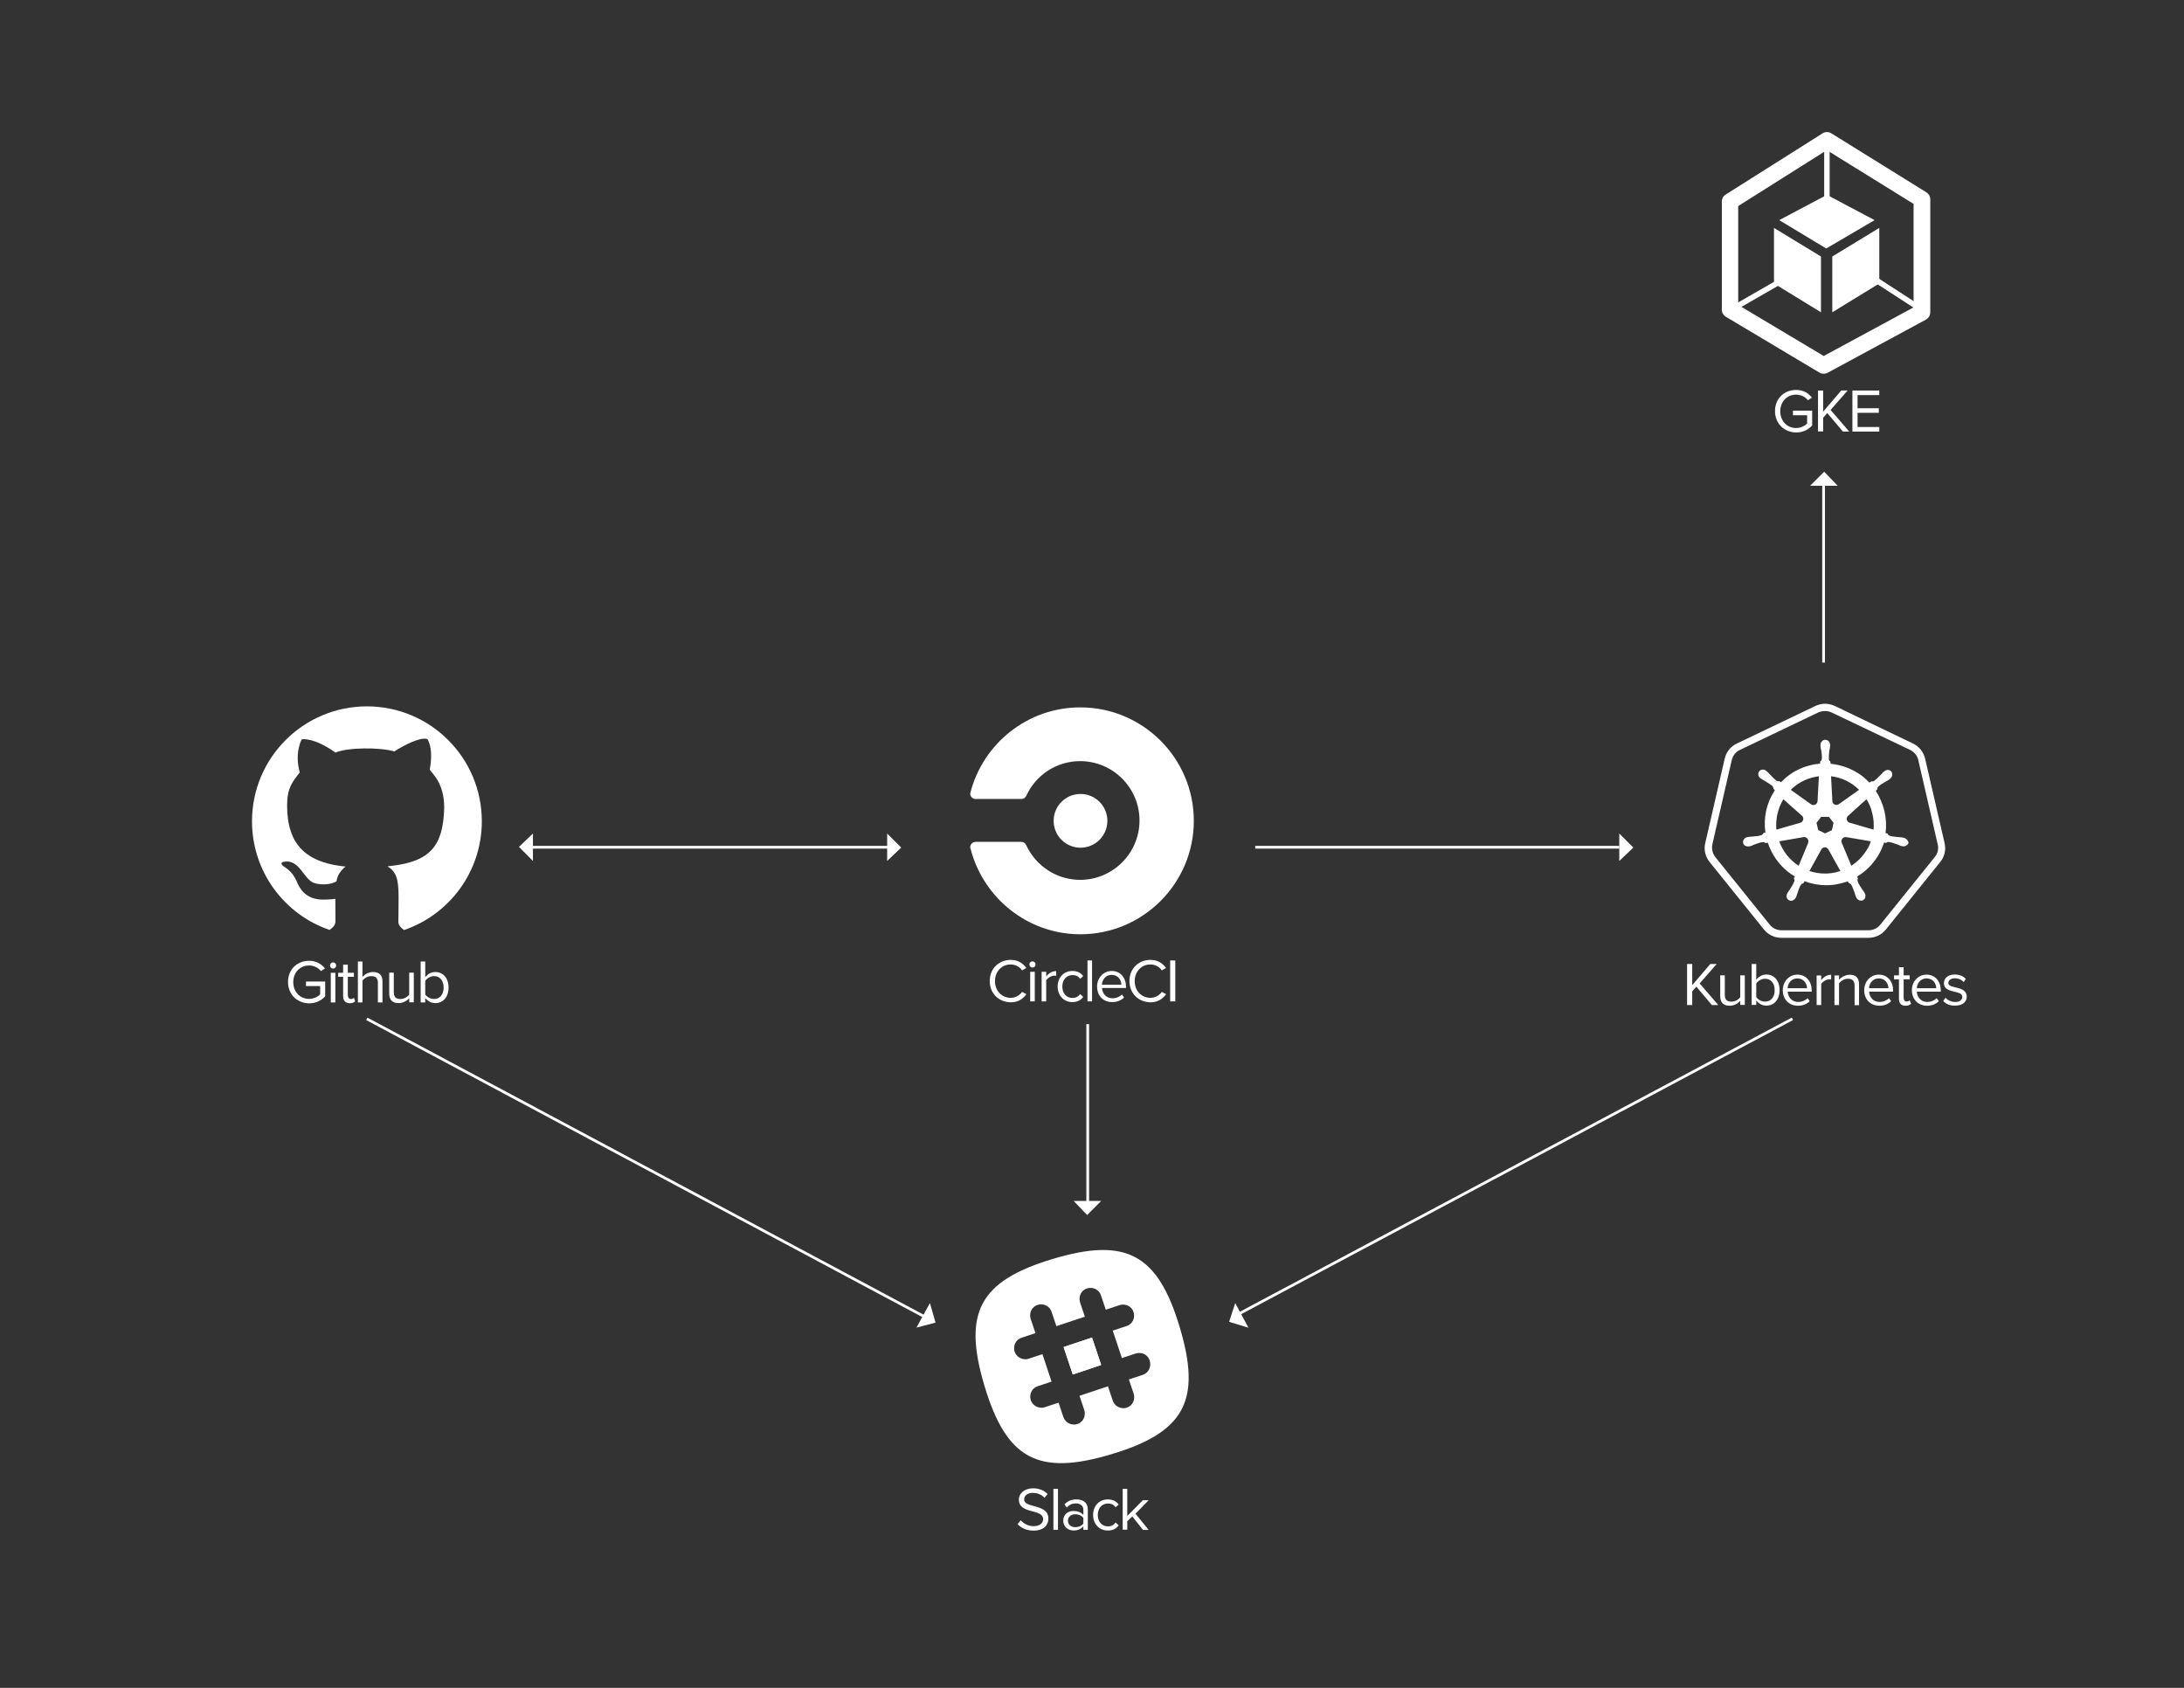 <?xml version="1.0" encoding="utf-8"?>
<!-- Generator: Adobe Illustrator 19.2.1, SVG Export Plug-In . SVG Version: 6.00 Build 0)  -->
<svg version="1.1" id="Layer_1" xmlns="http://www.w3.org/2000/svg" xmlns:xlink="http://www.w3.org/1999/xlink" x="0px" y="0px"
	 viewBox="0 0 1910.1 1476" style="enable-background:new 0 0 1910.1 1476;" xml:space="preserve">
<rect x="0" y="0" width="1910.1" height="1476" fill="#333333" stroke="none"/>
<style type="text/css">
	.st0{fill:#FFFFFF;}
</style>
<g>
	<g>
		<g>
			<path class="st0" d="M421.4,718.2c0-55.5-45-100.5-100.5-100.5s-100.5,45-100.5,100.5c0,44,28.3,81.5,67.8,95
				c2.4-1.7,5.2-3.9,5.2-7.5c0-5.5-0.1-19.7-0.1-19.7s-4.4,0.7-10.6,0.7c-15.7,0-20.6-10-23-15.5c-3.1-7.3-7.1-10.7-11.3-13.4
				c-2.6-1.7-3.2-3.6-0.2-4.2c13.9-2.6,17.4,15.7,26.7,18.6c6.6,2.1,15.1,1.2,19.4-1.5c0.6-5.6,4.6-10.4,8-12.9
				c-23.6-2.3-37.6-10.4-44.8-23.5l-0.8-1.5l-1.8-4.2l-0.5-1.5c-2.3-6.6-3.3-14.3-3.3-22.8c0-15.1,4.7-20.8,11.1-28.8
				c-4.9-17.2,1.7-29,1.7-29s10.2-2.1,29.5,11.6c10.5-4.5,38.3-4.8,51.5-1c8.1-5.3,22.9-12.9,28.9-10.8c1.6,2.6,5.1,10.1,2.1,26.7
				c2,3.6,12.6,11.4,12.6,33.3c-0.2,8.1-1,14.9-2.6,20.7l-0.9,3c0,0-0.5,1.4-1,2.7l-0.6,1.5c-7,15.3-21.3,21-44.5,23.4
				c7.5,4.7,9.7,10.6,9.7,26.6c0,16-0.2,18.1-0.2,21.8c0,3.2,2.6,5.6,5,7.3C392.9,799.8,421.4,762.3,421.4,718.2z"/>
		</g>
	</g>
	<g>
		<path class="st0" d="M251.9,858.7c0-11.2,8.2-18.5,18.4-18.5c6.4,0,10.8,2.8,13.9,6.7l-3.5,2.3c-2.3-2.9-6.1-4.9-10.4-4.9
			c-7.8,0-13.8,6-13.8,14.6c0,8.5,6,14.6,13.8,14.6c4.3,0,7.8-2,9.7-3.9v-7.3h-12.4v-4h16.8v12.9c-3.3,3.8-8.2,6.2-14.1,6.2
			C260.1,877.3,251.9,869.8,251.9,858.7z"/>
		<path class="st0" d="M288.6,844.3c0-1.5,1.2-2.7,2.7-2.7s2.7,1.2,2.7,2.7c0,1.5-1.2,2.7-2.7,2.7S288.6,845.8,288.6,844.3z
			 M289.3,876.6v-25.9h4v25.9H289.3z"/>
		<path class="st0" d="M300.1,871.2v-17h-4.3v-3.5h4.3v-7.1h4.1v7.1h5.3v3.5h-5.3v16.1c0,1.9,0.9,3.3,2.6,3.3c1.2,0,2.2-0.5,2.7-1.1
			l1.2,3.1c-1,1-2.5,1.7-4.8,1.7C302,877.2,300.1,875,300.1,871.2z"/>
		<path class="st0" d="M330.5,876.6v-17.1c0-4.6-2.3-5.9-5.9-5.9c-3.1,0-6.1,1.9-7.6,4v19h-4v-35.8h4v13.6c1.8-2.2,5.3-4.4,9.2-4.4
			c5.4,0,8.3,2.6,8.3,8.3v18.3H330.5z"/>
		<path class="st0" d="M357.9,876.6v-3.7c-2,2.3-5.4,4.3-9.2,4.3c-5.4,0-8.3-2.7-8.3-8.3v-18.3h4v17.1c0,4.6,2.3,5.9,5.9,5.9
			c3.1,0,6.1-1.8,7.6-3.9v-19.1h4v25.9H357.9z"/>
		<path class="st0" d="M367.9,876.6v-35.8h4v13.8c2.1-2.8,5.3-4.6,8.8-4.6c6.8,0,11.6,5.3,11.6,13.6c0,8.4-4.8,13.6-11.6,13.6
			c-3.7,0-6.8-1.9-8.8-4.5v3.9H367.9z M379.7,873.6c5.2,0,8.3-4.2,8.3-10s-3.1-10-8.3-10c-3.2,0-6.4,1.9-7.8,4.2v11.8
			C373.3,871.8,376.5,873.6,379.7,873.6z"/>
	</g>
</g>
<g>
	<g>
		<g>
			<circle class="st0" cx="945" cy="717.8" r="23.5"/>
		</g>
		<g>
			<path class="st0" d="M848.8,692.8c0,0.3-0.3,0.9-0.3,1.1c0,2.6,2,4.8,4.8,4.8h40c2,0,3.4-1.1,4.3-2.8
				c8.2-18.1,26.4-30.3,47.1-30.3c28.6,0,51.9,23.3,51.9,51.9s-23.3,51.9-51.9,51.9c-21,0-38.8-12.5-47.1-30.1
				c-0.9-2-2.3-3.1-4.3-3.1h-40c-2.6,0-4.8,2-4.8,4.8c0,0.3,0,0.9,0.3,1.1c11.1,43.1,49.9,74.9,96.1,74.9
				c54.7,0,99.2-44.5,99.2-99.2c0-54.7-44.5-99.2-99.2-99.2C898.7,618.5,859.9,650.3,848.8,692.8z"/>
		</g>
	</g>
	<g>
		<path class="st0" d="M865.6,857.9c0-11,8.1-18.5,18.4-18.5c6.3,0,10.7,3,13.6,7.1l-3.7,2.1c-2-3.1-5.8-5.2-9.9-5.2
			c-7.8,0-13.8,6-13.8,14.6c0,8.5,6,14.6,13.8,14.6c4.1,0,7.8-2.2,9.9-5.2l3.8,2c-3,4.1-7.3,7.1-13.6,7.1
			C873.7,876.4,865.6,868.9,865.6,857.9z"/>
		<path class="st0" d="M900.3,843.4c0-1.5,1.2-2.7,2.7-2.7s2.7,1.2,2.7,2.7c0,1.5-1.2,2.7-2.7,2.7S900.3,844.9,900.3,843.4z
			 M901,875.7v-25.9h4v25.9H901z"/>
		<path class="st0" d="M911,875.7v-25.9h4v4.1c2.1-2.7,5.1-4.7,8.7-4.7v4.1c-0.5-0.1-1-0.1-1.6-0.1c-2.5,0-5.9,2-7.1,4.1v18.4H911z"
			/>
		<path class="st0" d="M925,862.7c0-7.7,5.2-13.6,12.9-13.6c4.7,0,7.5,1.9,9.5,4.5l-2.7,2.4c-1.7-2.4-3.9-3.3-6.6-3.3
			c-5.5,0-9,4.2-9,10s3.5,10,9,10c2.7,0,4.9-1.1,6.6-3.4l2.7,2.5c-2,2.6-4.8,4.5-9.5,4.5C930.3,876.4,925,870.4,925,862.7z"/>
		<path class="st0" d="M951.1,875.7v-35.8h4v35.8H951.1z"/>
		<path class="st0" d="M959.5,862.7c0-7.5,5.4-13.6,12.8-13.6c7.8,0,12.5,6.1,12.5,13.9v1h-21c0.3,4.9,3.7,9,9.3,9
			c3,0,6-1.2,8.1-3.3l1.9,2.6c-2.6,2.6-6.1,4-10.3,4C965,876.4,959.5,870.9,959.5,862.7z M972.2,852.5c-5.5,0-8.3,4.7-8.5,8.6h17
			C980.7,857.3,978.1,852.5,972.2,852.5z"/>
		<path class="st0" d="M987.8,857.9c0-11,8.1-18.5,18.4-18.5c6.3,0,10.7,3,13.6,7.1l-3.7,2.1c-2-3.1-5.8-5.2-9.9-5.2
			c-7.8,0-13.8,6-13.8,14.6c0,8.5,6,14.6,13.8,14.6c4.1,0,7.8-2.2,9.9-5.2l3.8,2c-3,4.1-7.3,7.1-13.6,7.1
			C995.9,876.4,987.8,868.9,987.8,857.9z"/>
		<path class="st0" d="M1023.4,875.7v-35.8h4.5v35.8H1023.4z"/>
	</g>
</g>
<g>
	<g>
		<g>
			<path class="st0" d="M1497.2,878.9l-13.6-16.1l-3.6,4.1v12h-4.5V843h4.5v18.5l15.8-18.5h5.6l-14.9,17l16.3,18.9H1497.2z"/>
			<path class="st0" d="M1522,878.9v-3.7c-2,2.3-5.4,4.3-9.2,4.3c-5.4,0-8.3-2.7-8.3-8.3v-18.3h4V870c0,4.6,2.3,5.9,5.9,5.9
				c3.1,0,6.1-1.8,7.6-3.9v-19.1h4v25.9H1522z"/>
			<path class="st0" d="M1532,878.9V843h4v13.8c2.1-2.8,5.3-4.6,8.8-4.6c6.8,0,11.6,5.3,11.6,13.6c0,8.4-4.8,13.6-11.6,13.6
				c-3.7,0-6.8-1.9-8.8-4.5v3.9H1532z M1543.8,875.9c5.2,0,8.3-4.2,8.3-10c0-5.7-3.1-10-8.3-10c-3.2,0-6.4,1.9-7.8,4.2v11.8
				C1537.4,874.1,1540.6,875.9,1543.8,875.9z"/>
			<path class="st0" d="M1559.2,865.9c0-7.5,5.4-13.6,12.8-13.6c7.8,0,12.5,6.1,12.5,13.9v1h-21c0.3,4.9,3.7,9,9.3,9
				c3,0,6-1.2,8.1-3.3l1.9,2.6c-2.6,2.6-6.1,4-10.3,4C1564.7,879.5,1559.2,874,1559.2,865.9z M1571.9,855.6c-5.5,0-8.3,4.7-8.5,8.6
				h17C1580.4,860.4,1577.8,855.6,1571.9,855.6z"/>
			<path class="st0" d="M1588.8,878.9v-25.9h4v4.1c2.1-2.7,5.1-4.7,8.7-4.7v4.1c-0.5-0.1-1-0.1-1.6-0.1c-2.5,0-5.9,2-7.1,4.1v18.4
				H1588.8z"/>
			<path class="st0" d="M1622,878.9v-17c0-4.6-2.4-6-5.9-6c-3.2,0-6.1,1.9-7.7,4v19h-4v-25.9h4v3.8c1.8-2.2,5.4-4.4,9.3-4.4
				c5.4,0,8.2,2.7,8.2,8.4v18.2H1622z"/>
			<path class="st0" d="M1630.4,865.9c0-7.5,5.4-13.6,12.8-13.6c7.8,0,12.5,6.1,12.5,13.9v1h-21c0.3,4.9,3.7,9,9.3,9
				c3,0,6-1.2,8.1-3.3l1.9,2.6c-2.6,2.6-6.1,4-10.3,4C1635.9,879.5,1630.4,874,1630.4,865.9z M1643.1,855.6c-5.5,0-8.3,4.7-8.5,8.6
				h17C1651.6,860.4,1649,855.6,1643.1,855.6z"/>
			<path class="st0" d="M1660.8,873.4v-17h-4.3v-3.5h4.3v-7.1h4.1v7.1h5.3v3.5h-5.3v16.1c0,1.9,0.9,3.3,2.6,3.3
				c1.2,0,2.2-0.5,2.7-1.1l1.2,3.1c-1,1-2.5,1.7-4.8,1.7C1662.7,879.5,1660.8,877.3,1660.8,873.4z"/>
			<path class="st0" d="M1672.1,865.9c0-7.5,5.4-13.6,12.8-13.6c7.8,0,12.5,6.1,12.5,13.9v1h-21c0.3,4.9,3.7,9,9.3,9
				c3,0,6-1.2,8.1-3.3l1.9,2.6c-2.6,2.6-6.1,4-10.3,4C1677.7,879.5,1672.1,874,1672.1,865.9z M1684.9,855.6c-5.5,0-8.3,4.7-8.5,8.6
				h17C1693.4,860.4,1690.8,855.6,1684.9,855.6z"/>
			<path class="st0" d="M1699.5,875.4l2-2.9c1.7,2,5,3.7,8.5,3.7c4,0,6.2-1.9,6.2-4.5c0-6.3-16.1-2.4-16.1-12c0-4.1,3.4-7.5,9.6-7.5
				c4.5,0,7.6,1.7,9.6,3.8l-1.9,2.8c-1.6-1.9-4.4-3.3-7.7-3.3c-3.5,0-5.7,1.8-5.7,4.1c0,5.6,16.1,1.9,16.1,12
				c0,4.4-3.5,7.8-10.2,7.8C1705.7,879.5,1702.2,878.2,1699.5,875.4z"/>
		</g>
	</g>
	<g>
		<g>
			<path class="st0" d="M1596.2,621.8c1.9,0,3.8,0.4,5.6,1.2l68.8,32.8c3.5,1.8,6.3,5,7.1,8.8l17,73.8c1,3.9,0,8-2.6,11.1
				l-47.6,59.1c-2.4,3.1-6.3,4.9-10.2,4.9H1558c-3.9,0-7.7-1.8-10.2-4.9l-47.6-59.1c-2.4-3.1-3.4-7.2-2.6-11.1l17-73.8
				c1-3.9,3.5-7.2,7.1-8.8l68.8-32.9C1592.2,622.2,1594.3,621.8,1596.2,621.8L1596.2,621.8z M1596.2,615.4c-2.9,0-5.7,0.7-8.4,1.9
				l-68.8,32.9c-5.4,2.6-9.2,7.3-10.6,13.2l-17,73.8c-1.4,5.8,0,11.8,3.8,16.6l47.6,59.1c3.7,4.6,9.2,7.2,15.1,7.2h76.3
				c5.8,0,11.4-2.6,15.1-7.2l47.6-59.1c3.8-4.6,5.2-10.7,3.8-16.6l-17-73.8c-1.4-5.8-5.2-10.6-10.6-13.2l-68.5-32.9
				C1601.9,616.1,1599,615.4,1596.2,615.4z"/>
		</g>
		<g>
			<path class="st0" d="M1665.1,732.6C1665,732.6,1665,732.6,1665.1,732.6h-0.1c-0.1,0-0.3,0-0.3-0.1c-0.3,0-0.5-0.1-0.8-0.1
				c-1-0.1-1.8-0.3-2.6-0.3c-0.4,0-0.8,0-1.4-0.1h-0.1c-2.9-0.3-5.2-0.5-7.3-1.2c-1-0.4-1.2-1-1.5-1.5c0-0.1-0.1-0.1-0.1-0.3
				l-1.8-0.5c0.8-6.4,0.5-12.9-1-19.2c-1.5-6.3-4.1-12.4-7.6-17.8l1.4-1.2v-0.3c0-0.7,0.1-1.4,0.7-2c1.6-1.5,3.7-2.7,6.1-4.2
				c0.4-0.3,0.8-0.4,1.2-0.7c0.8-0.4,1.5-0.8,2.3-1.4c0.1-0.1,0.4-0.3,0.7-0.5c0.1-0.1,0.3-0.1,0.3-0.3c1.9-1.6,2.3-4.3,1-6.1
				c-0.7-1-1.9-1.5-3.1-1.5c-1.1,0-2,0.4-3,1.1l-0.3,0.3c-0.3,0.1-0.4,0.4-0.7,0.5c-0.7,0.7-1.2,1.2-1.8,1.9c-0.3,0.3-0.5,0.7-1,1
				c-1.9,2-3.7,3.7-5.4,4.9c-0.4,0.3-0.8,0.4-1.2,0.4c-0.3,0-0.5,0-0.8-0.1h-0.3l-1.6,1.1c-1.8-1.9-3.7-3.5-5.6-5.2
				c-8.2-6.4-18.1-10.3-28.4-11.3l-0.1-1.8l-0.3-0.3c-0.4-0.4-1-0.8-1.1-1.8c-0.1-2.2,0.1-4.6,0.4-7.3v-0.1c0-0.4,0.1-1,0.3-1.4
				c0.1-0.8,0.3-1.6,0.4-2.6v-1.2c0-2.4-1.9-4.5-4.2-4.5c-1.1,0-2.2,0.5-3,1.4c-0.8,0.8-1.2,1.9-1.2,3.1v1.1c0,1,0.1,1.8,0.4,2.6
				c0.1,0.4,0.1,0.8,0.3,1.4v0.1c0.3,2.7,0.7,5.2,0.4,7.3c-0.1,1-0.7,1.4-1.1,1.8l-0.3,0.3l-0.1,1.8c-2.4,0.3-4.9,0.5-7.3,1.1
				c-10.5,2.3-19.7,7.6-26.9,15.2l-1.4-1h-0.3c-0.3,0-0.5,0.1-0.8,0.1c-0.4,0-0.8-0.1-1.2-0.4c-1.8-1.2-3.5-3-5.4-5
				c-0.3-0.3-0.5-0.7-1-1c-0.5-0.7-1.1-1.2-1.8-1.9c-0.1-0.1-0.4-0.3-0.7-0.5c-0.1-0.1-0.3-0.1-0.3-0.3c-0.8-0.7-1.9-1.1-3-1.1
				c-1.2,0-2.4,0.5-3.1,1.5c-1.4,1.8-1,4.5,1,6.1c0.1,0,0.1,0.1,0.3,0.1c0.3,0.1,0.4,0.4,0.7,0.5c0.8,0.5,1.5,1,2.3,1.4
				c0.4,0.1,0.8,0.4,1.2,0.7c2.4,1.5,4.5,2.7,6.1,4.2c0.7,0.7,0.7,1.4,0.7,2v0.3l1.4,1.2c-0.3,0.4-0.5,0.7-0.7,1.1
				c-6.8,10.7-9.4,23.4-7.6,35.9l-1.8,0.5c0,0.1-0.1,0.1-0.1,0.3c-0.3,0.5-0.7,1.1-1.5,1.5c-2,0.7-4.5,1-7.3,1.2h-0.1
				c-0.4,0-1,0-1.4,0.1c-0.8,0-1.6,0.1-2.6,0.3c-0.3,0-0.5,0.1-0.8,0.1c-0.1,0-0.3,0-0.4,0.1c-2.4,0.5-3.9,2.9-3.5,5
				c0.4,1.9,2.2,3.1,4.3,3.1c0.4,0,0.7,0,1.1-0.1c0.1,0,0.3,0,0.3-0.1c0.3,0,0.5-0.1,0.8-0.1c1-0.3,1.6-0.5,2.4-1
				c0.4-0.1,0.8-0.4,1.2-0.5h0.1c2.6-1,4.9-1.8,7.1-2h0.3c0.8,0,1.4,0.4,1.8,0.7c0.1,0,0.1,0.1,0.3,0.1l1.9-0.3
				c3.3,10.1,9.5,19,17.8,25.6c1.9,1.5,3.8,2.7,5.8,3.9l-0.8,1.8c0,0.1,0.1,0.1,0.1,0.3c0.3,0.5,0.5,1.2,0.3,2.2
				c-0.8,2-2,4.1-3.5,6.4v0.1c-0.3,0.4-0.5,0.7-0.8,1.1c-0.5,0.7-1,1.4-1.5,2.2c-0.1,0.1-0.3,0.4-0.4,0.7c0,0.1-0.1,0.3-0.1,0.3
				c-1.1,2.3-0.3,4.9,1.8,5.8c0.5,0.3,1.1,0.4,1.6,0.4c1.6,0,3.3-1.1,4.1-2.6c0-0.1,0.1-0.3,0.1-0.3c0.1-0.3,0.3-0.5,0.4-0.7
				c0.4-1,0.5-1.6,0.8-2.4l0.4-1.2c1-2.7,1.6-4.9,2.9-6.8c0.5-0.8,1.2-1,1.8-1.2c0.1,0,0.1,0,0.3-0.1l1-1.8c6,2.3,12.5,3.5,19,3.5
				c3.9,0,8-0.4,11.8-1.4c2.4-0.5,4.8-1.2,7.1-2l0.8,1.5c0.1,0,0.1,0,0.3,0.1c0.7,0.1,1.2,0.4,1.8,1.2c1.1,1.9,1.9,4.2,2.9,6.8v0.1
				l0.4,1.2c0.3,0.8,0.4,1.6,0.8,2.4c0.1,0.3,0.3,0.4,0.4,0.7c0,0.1,0.1,0.3,0.1,0.3c0.8,1.6,2.4,2.6,4.1,2.6c0.5,0,1.1-0.1,1.6-0.4
				c1-0.5,1.8-1.4,2-2.4c0.3-1.1,0.3-2.3-0.3-3.4c0-0.1-0.1-0.1-0.1-0.3c-0.1-0.3-0.3-0.5-0.4-0.7c-0.4-0.8-1-1.5-1.5-2.2
				c-0.3-0.4-0.5-0.7-0.8-1.1V777c-1.5-2.3-2.9-4.3-3.5-6.4c-0.3-1,0-1.5,0.1-2.2c0-0.1,0.1-0.1,0.1-0.3l-0.7-1.6
				c7.2-4.2,13.3-10.2,17.9-17.5c2.4-3.8,4.3-8,5.7-12.2l1.6,0.3c0.1,0,0.1-0.1,0.3-0.1c0.5-0.3,1-0.7,1.8-0.7h0.3
				c2.2,0.3,4.5,1.1,7.1,2h0.1c0.4,0.1,0.8,0.4,1.2,0.5c0.8,0.4,1.5,0.7,2.4,1c0.3,0,0.5,0.1,0.8,0.1c0.1,0,0.3,0,0.4,0.1
				c0.4,0.1,0.7,0.1,1.1,0.1c2,0,3.8-1.4,4.3-3.1C1669,735.4,1667.5,733.3,1665.1,732.6L1665.1,732.6z M1602.2,725.9l-6,2.9l-6-2.9
				l-1.5-6.4l4.1-5.2h6.7l4.1,5.2L1602.2,725.9L1602.2,725.9z M1637.6,711.8c1.1,4.5,1.4,9.1,1,13.7l-20.8-6c-1.9-0.5-3-2.4-2.6-4.3
				c0.1-0.5,0.4-1.1,0.8-1.5l16.4-14.8C1634.8,702.7,1636.6,707,1637.6,711.8L1637.6,711.8z M1625.9,690.7l-17.8,12.6
				c-1.5,1-3.5,0.7-4.8-0.8c-0.4-0.4-0.5-1-0.7-1.5l-1.2-22.2C1610.7,679.9,1619.4,684.1,1625.9,690.7L1625.9,690.7z M1586.5,679.6
				c1.5-0.3,2.9-0.5,4.3-0.8l-1.2,21.7c-0.1,1.9-1.6,3.5-3.7,3.5c-0.5,0-1.2-0.1-1.6-0.4l-18.1-12.9
				C1571.8,685.1,1578.8,681.3,1586.5,679.6L1586.5,679.6z M1559.7,698.9l16.2,14.4c1.5,1.2,1.6,3.5,0.4,5c-0.4,0.5-1,1-1.6,1.1
				l-21.1,6.1C1552.8,716.3,1554.9,706.9,1559.7,698.9L1559.7,698.9z M1556.1,735.7l21.6-3.7c1.8-0.1,3.4,1.1,3.8,2.9
				c0.1,0.8,0.1,1.5-0.1,2.2l-8.3,20C1565.5,752.2,1559.3,744.7,1556.1,735.7L1556.1,735.7z M1605.7,762.8c-3.1,0.7-6.3,1.1-9.5,1.1
				c-4.8,0-9.4-0.8-13.7-2.2l10.7-19.4c1.1-1.2,2.9-1.8,4.3-1c0.6,0.4,1.2,0.9,1.6,1.5l10.5,18.9
				C1608.4,762.1,1607.1,762.3,1605.7,762.8L1605.7,762.8z M1632.2,743.9c-3.4,5.4-7.9,9.8-13,13.2l-8.6-20.5
				c-0.4-1.6,0.3-3.4,1.9-4.2c0.5-0.3,1.2-0.4,1.9-0.4l21.8,3.7C1635.3,738.6,1634,741.3,1632.2,743.9L1632.2,743.9z"/>
		</g>
	</g>
</g>
<g>
	<g>
		<rect x="463.7" y="739.7" class="st0" width="318.4" height="2.4"/>
	</g>
</g>
<g>
	<g>
		<rect x="1097.8" y="739.7" class="st0" width="318.4" height="2.4"/>
	</g>
</g>
<g>
	<g>
		<polygon class="st0" points="1416.2,728.9 1428.5,741.2 1416.2,752.9 		"/>
	</g>
	<g>
		<polygon class="st0" points="466.1,752.9 453.9,740.6 466.1,728.9 		"/>
	</g>
	<g>
		<polygon class="st0" points="775.9,728.9 788.2,741.2 775.9,752.9 		"/>
	</g>
</g>
<g>
	<g>
		<g>
			<path class="st0" d="M890,1332.8l2.7-3.4c2.3,2.7,6.2,5.2,11.2,5.2c6.4,0,8.4-3.4,8.4-6.2c0-9.2-21.2-4.1-21.2-16.9
				c0-5.9,5.3-10,12.4-10c5.4,0,9.7,1.9,12.7,5l-2.7,3.3c-2.7-3-6.4-4.3-10.4-4.3c-4.2,0-7.4,2.3-7.4,5.7c0,8.1,21.2,3.4,21.2,16.8
				c0,5.2-3.5,10.5-13.2,10.5C897.6,1338.4,892.9,1336.1,890,1332.8z"/>
			<path class="st0" d="M921.3,1337.8V1302h4v35.8H921.3z"/>
			<path class="st0" d="M947.5,1337.8v-3c-2.1,2.4-5.1,3.6-8.6,3.6c-4.4,0-9-3-9-8.6c0-5.9,4.6-8.5,9-8.5c3.5,0,6.5,1.1,8.6,3.5
				v-4.7c0-3.4-2.8-5.4-6.6-5.4c-3.1,0-5.6,1.1-8,3.6l-1.9-2.8c2.8-2.9,6.1-4.3,10.4-4.3c5.5,0,10,2.5,10,8.8v17.8H947.5z
				 M947.5,1332.3v-4.9c-1.6-2.1-4.3-3.2-7.1-3.2c-3.8,0-6.4,2.4-6.4,5.6c0,3.3,2.6,5.7,6.4,5.7
				C943.2,1335.5,945.9,1334.5,947.5,1332.3z"/>
			<path class="st0" d="M956,1324.8c0-7.7,5.2-13.6,12.9-13.6c4.7,0,7.5,1.9,9.5,4.5l-2.7,2.4c-1.7-2.4-3.9-3.3-6.6-3.3
				c-5.5,0-9,4.2-9,10s3.5,10,9,10c2.7,0,4.9-1.1,6.6-3.4l2.7,2.5c-2,2.6-4.8,4.5-9.5,4.5C961.2,1338.4,956,1332.5,956,1324.8z"/>
			<path class="st0" d="M999.6,1337.8l-9.3-11.7l-4.4,4.2v7.4h-4V1302h4v23.7l13.6-13.8h5.1l-11.5,11.8l11.5,14.2H999.6z"/>
		</g>
	</g>
	<g id="Layer_2">
		<g>
			<g>
				
					<rect x="933.3" y="1173.8" transform="matrix(0.948 -0.318 0.318 0.948 -327.836 362.01)" class="st0" width="26.2" height="25.3"/>
			</g>
			<g>
				<g>
					
						<rect x="933.3" y="1173.8" transform="matrix(0.948 -0.318 0.318 0.948 -327.836 362.01)" class="st0" width="26.2" height="25.3"/>
				</g>
				<g>
					<path class="st0" d="M1031.8,1160.7c-19.2-64.1-46.9-79-111-59.8s-79,46.9-59.8,111s46.9,79,111,59.8
						S1051,1224.8,1031.8,1160.7z M999.4,1202.3l-12.1,4l4.2,12.5c1.6,5.1-1,10.6-6.1,12.2c-1,0.3-2.2,0.6-3.3,0.4
						c-3.9-0.1-7.6-2.7-8.9-6.6l-4.2-12.5l-24.9,8.3l4.2,12.5c1.6,5.1-1,10.6-6.1,12.2c-1,0.3-2.2,0.6-3.3,0.4
						c-3.9-0.1-7.6-2.7-8.9-6.6l-4.2-12.5l-12.1,4c-1,0.3-2.2,0.6-3.3,0.4c-3.9-0.1-7.6-2.7-8.9-6.6c-1.6-5.1,1-10.6,6.1-12.2
						l12.1-4l-8-24l-12.1,4c-1,0.3-2.2,0.6-3.3,0.4c-3.9-0.1-7.6-2.7-8.9-6.6c-1.6-5.1,1-10.6,6.1-12.2l12.1-4l-4.2-12.5
						c-1.6-5.1,1-10.6,6.1-12.2s10.6,1,12.2,6.1l4.2,12.5l24.9-8.3l-4.2-12.5c-1.6-5.1,1-10.6,6.1-12.2s10.6,1,12.2,6.1l4.2,12.5
						l12.1-4c5.1-1.6,10.6,1,12.2,6.1s-1,10.6-6.1,12.2l-12.1,4l8,24l12.1-4c5.1-1.6,10.6,1,12.2,6.1
						C1007.2,1195.1,1004.5,1200.7,999.4,1202.3z"/>
				</g>
			</g>
		</g>
	</g>
</g>
<g>
	<g>
		
			<rect x="563.6" y="744.2" transform="matrix(0.471 -0.882 0.882 0.471 -601.578 1038.609)" class="st0" width="2.4" height="552.8"/>
	</g>
</g>
<g>
	<g>
		
			<rect x="1048.5" y="1019.4" transform="matrix(0.882 -0.47 0.47 0.882 -324.396 743.388)" class="st0" width="552.8" height="2.4"/>
	</g>
</g>
<g>
	<g>
		<g>
			<polygon class="st0" points="1556.1,192.5 1597.2,217.3 1639.5,192.5 1597.8,170.4 			"/>
		</g>
		<g>
			<polygon class="st0" points="1551.5,199.3 1551.5,247.9 1592.6,273.1 1592.6,224.3 			"/>
		</g>
		<g>
			<polygon class="st0" points="1643.6,199.3 1643.6,247.9 1602.5,273.1 1602.5,224.3 			"/>
		</g>
		<g>
			<rect x="1595.4" y="128.5" class="st0" width="4.8" height="47.7"/>
		</g>
		<g>
			
				<rect x="1655.3" y="234.1" transform="matrix(0.544 -0.839 0.839 0.544 540.684 1507.124)" class="st0" width="4.8" height="43.4"/>
		</g>
		<g>
			
				<rect x="1516.9" y="254.8" transform="matrix(0.867 -0.498 0.498 0.867 76.199 800.093)" class="st0" width="42" height="4.8"/>
		</g>
		<g>
			<path class="st0" d="M1594.9,326.8c-1.3,0-2.6-0.3-3.7-1l-81.8-48.8c-2.2-1.3-3.5-3.7-3.5-6.2v-94.6c0-2.5,1.3-4.8,3.4-6.1
				l84.7-53.5c2.3-1.5,5.3-1.5,7.7,0l83.1,51.6c2.1,1.3,3.4,3.6,3.4,6.1v98.8c0,2.7-1.5,5.1-3.8,6.4l-86,46.5
				C1597.2,326.6,1596.1,326.8,1594.9,326.8z M1520.3,266.7l74.7,44.6l78.6-42.5v-90.5l-75.9-47l-77.5,48.9V266.7z"/>
		</g>
	</g>
	<g>
		<g>
			<path class="st0" d="M1552.4,359.5c0-11.2,8.2-18.5,18.4-18.5c6.4,0,10.8,2.8,13.9,6.7l-3.5,2.3c-2.3-2.9-6.1-4.9-10.4-4.9
				c-7.8,0-13.8,6-13.8,14.6c0,8.5,6,14.6,13.8,14.6c4.3,0,7.8-2,9.7-3.9v-7.3h-12.4v-4h16.8v12.9c-3.3,3.8-8.2,6.2-14.1,6.2
				C1560.6,378,1552.4,370.6,1552.4,359.5z"/>
			<path class="st0" d="M1611.7,377.3l-13.6-16.1l-3.6,4.1v12h-4.5v-35.8h4.5V360l15.8-18.5h5.6l-14.9,17l16.3,18.9H1611.7z"/>
			<path class="st0" d="M1620.1,377.3v-35.8h23.5v4h-19V357h18.6v4h-18.6v12.4h19v4H1620.1z"/>
		</g>
	</g>
</g>
<g>
	<polygon class="st0" points="813.3,1139.5 818.2,1156.6 801.5,1161 	"/>
</g>
<g>
	<polygon class="st0" points="1091.9,1161.1 1075,1155.9 1080.3,1139.5 	"/>
</g>
<g>
	<g>
		<rect x="950.1" y="895.6" class="st0" width="2.4" height="159.2"/>
	</g>
	<g>
		<polygon class="st0" points="963.1,1050.2 950.8,1062.5 939,1050.2 		"/>
	</g>
</g>
<g>
	<g>
		<rect x="1593.7" y="420.2" class="st0" width="2.4" height="159.2"/>
	</g>
	<g>
		<polygon class="st0" points="1583.1,424.8 1595.4,412.5 1607.2,424.8 		"/>
	</g>
</g>
</svg>
